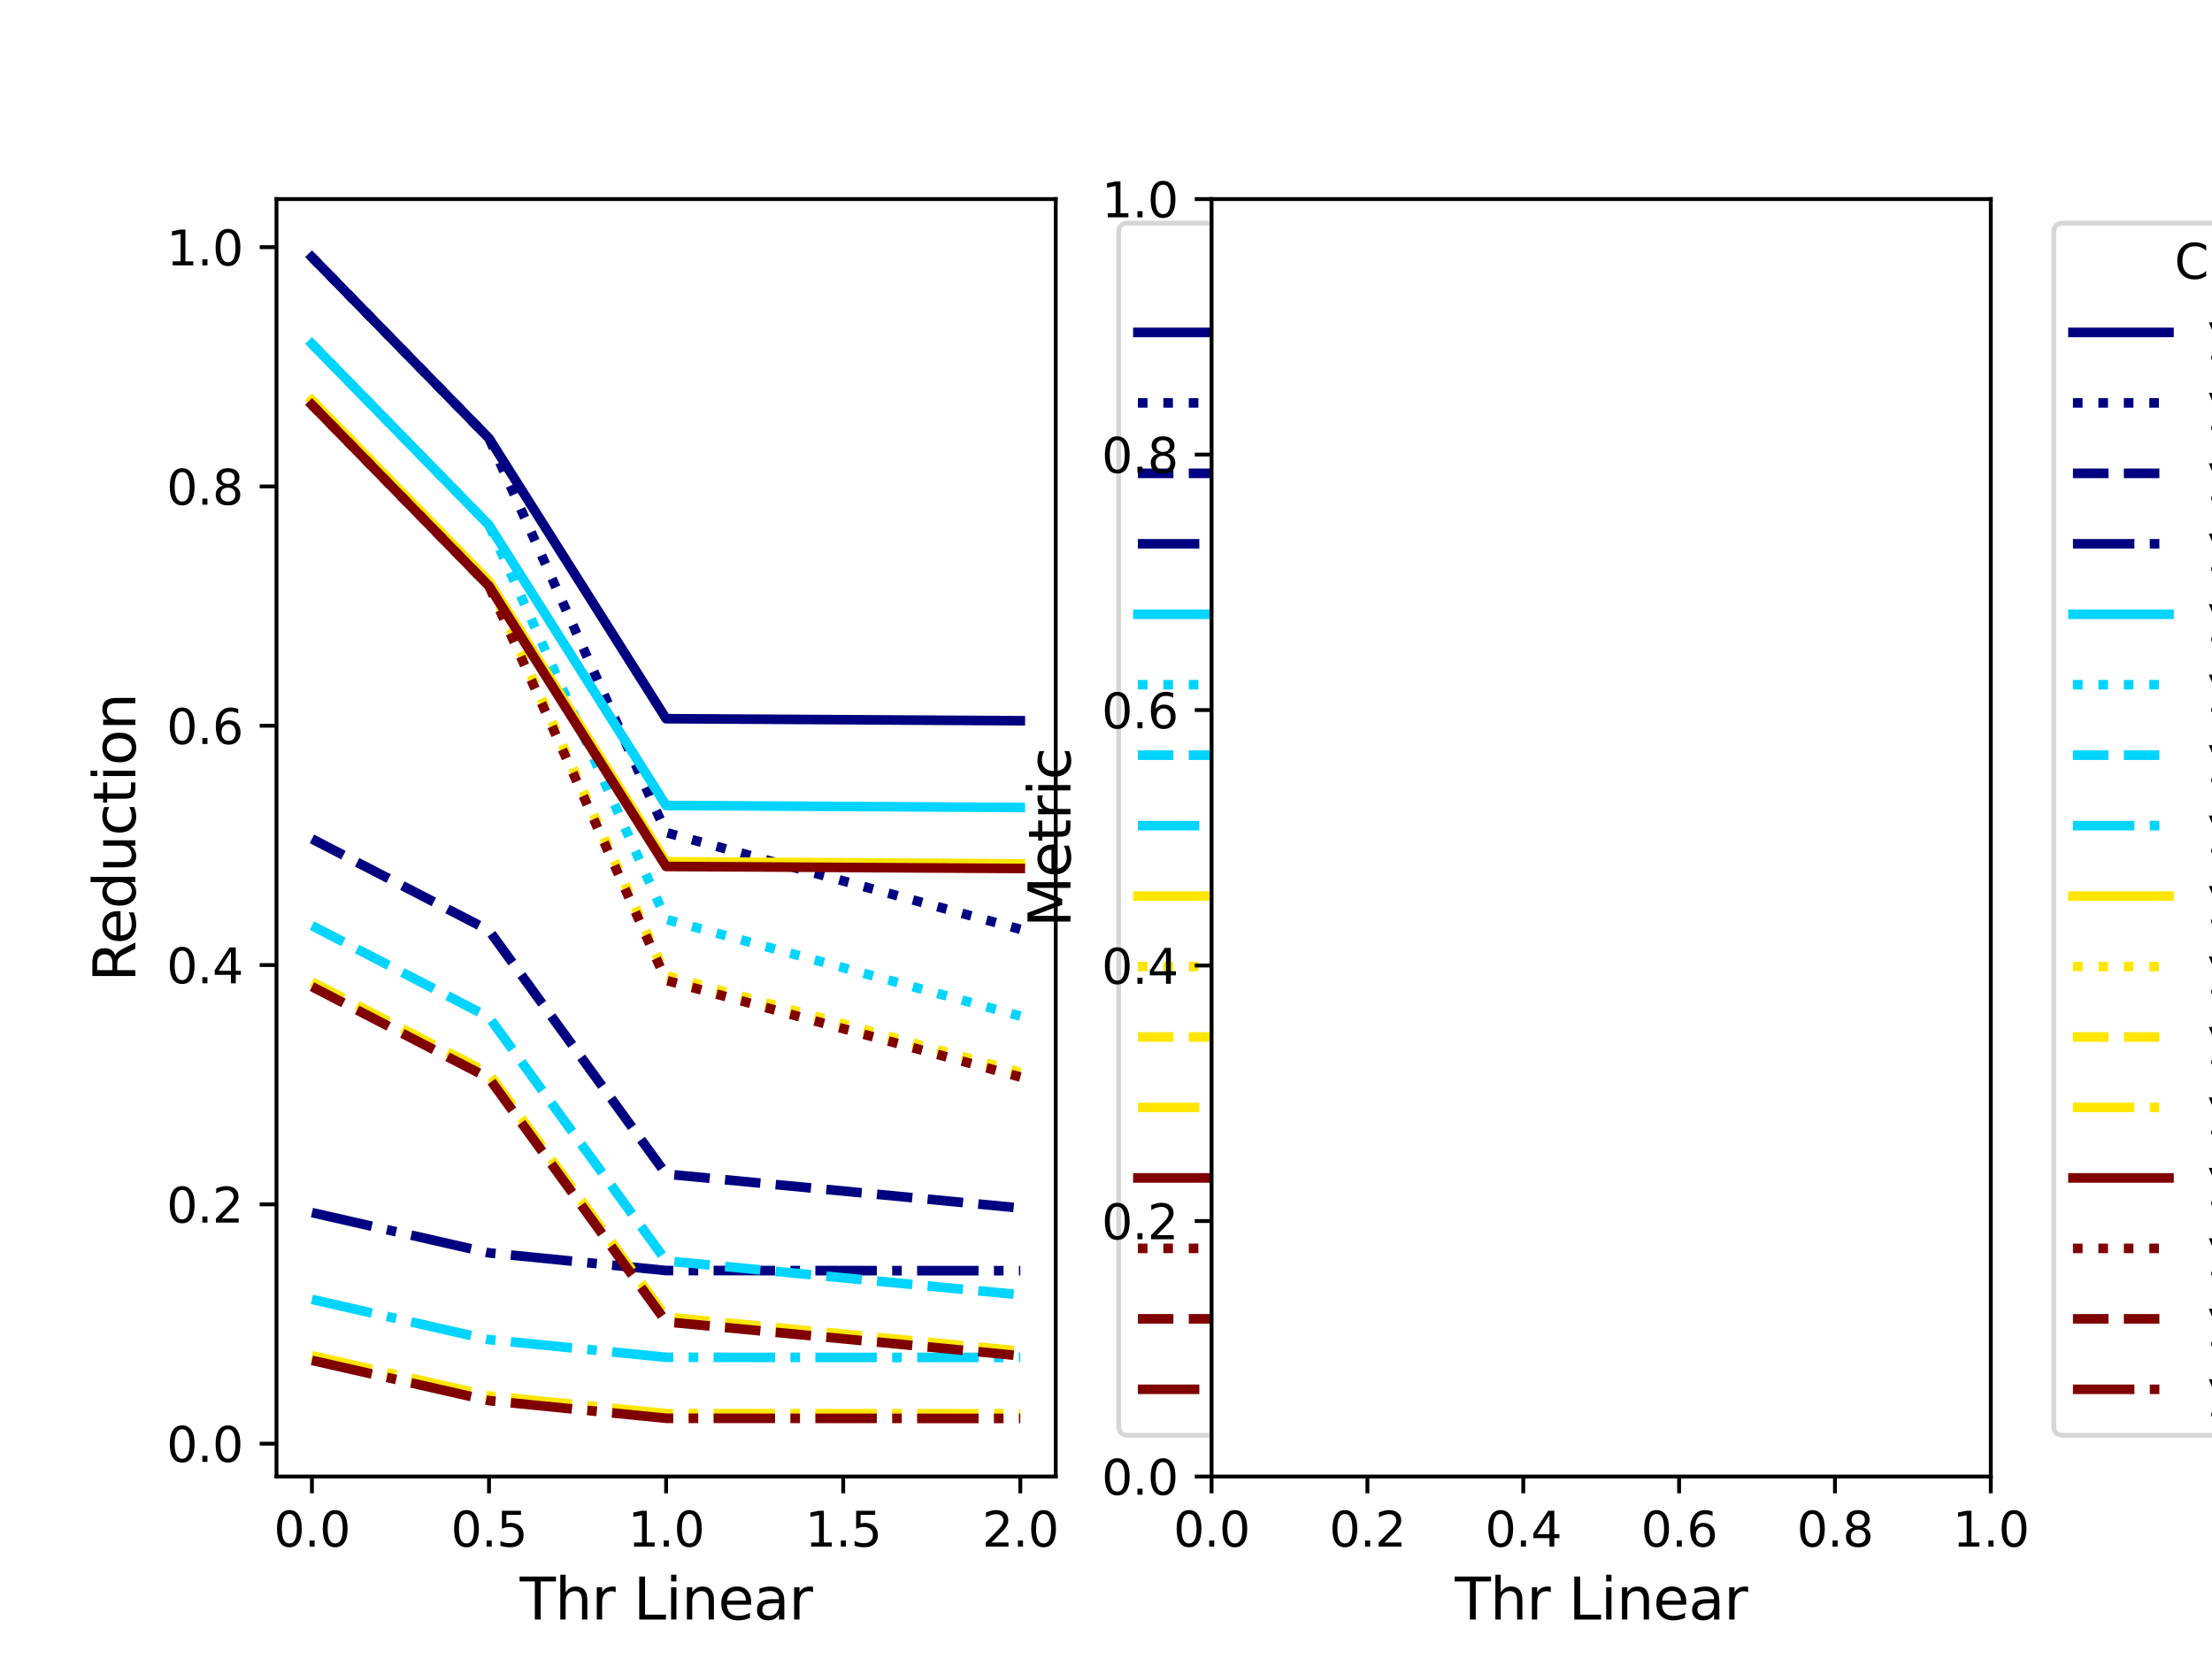 <?xml version="1.0" encoding="utf-8" standalone="no"?>
<!DOCTYPE svg PUBLIC "-//W3C//DTD SVG 1.1//EN"
  "http://www.w3.org/Graphics/SVG/1.1/DTD/svg11.dtd">
<svg xmlns:xlink="http://www.w3.org/1999/xlink" width="460.8pt" height="345.6pt" viewBox="0 0 460.8 345.6" xmlns="http://www.w3.org/2000/svg" version="1.1">
 <defs>
  <style type="text/css">*{stroke-linejoin: round; stroke-linecap: butt}</style>
 </defs>
 <g id="figure_1">
  <g id="patch_1">
   <path d="M 0 345.6 
L 460.8 345.6 
L 460.8 0 
L 0 0 
z
" style="fill: #ffffff"/>
  </g>
  <g id="axes_1">
   <g id="patch_2">
    <path d="M 57.6 307.584 
L 219.927 307.584 
L 219.927 41.472 
L 57.6 41.472 
z
" style="fill: #ffffff"/>
   </g>
   <g id="matplotlib.axis_1">
    <g id="xtick_1">
     <g id="line2d_1">
      <defs>
       <path id="m0cf1577e3f" d="M 0 0 
L 0 3.5 
" style="stroke: #000000; stroke-width: 0.8"/>
      </defs>
      <g>
       <use xlink:href="#m0cf1577e3f" x="64.979" y="307.584" style="stroke: #000000; stroke-width: 0.8"/>
      </g>
     </g>
     <g id="text_1">
      <!-- 0.0 -->
      <g transform="translate(57.027 322.182) scale(0.1 -0.1)">
       <defs>
        <path id="DejaVuSans-30" d="M 2034 4250 
Q 1547 4250 1301 3770 
Q 1056 3291 1056 2328 
Q 1056 1369 1301 889 
Q 1547 409 2034 409 
Q 2525 409 2770 889 
Q 3016 1369 3016 2328 
Q 3016 3291 2770 3770 
Q 2525 4250 2034 4250 
z
M 2034 4750 
Q 2819 4750 3233 4129 
Q 3647 3509 3647 2328 
Q 3647 1150 3233 529 
Q 2819 -91 2034 -91 
Q 1250 -91 836 529 
Q 422 1150 422 2328 
Q 422 3509 836 4129 
Q 1250 4750 2034 4750 
z
" transform="scale(0.016)"/>
        <path id="DejaVuSans-2e" d="M 684 794 
L 1344 794 
L 1344 0 
L 684 0 
L 684 794 
z
" transform="scale(0.016)"/>
       </defs>
       <use xlink:href="#DejaVuSans-30"/>
       <use xlink:href="#DejaVuSans-2e" x="63.623"/>
       <use xlink:href="#DejaVuSans-30" x="95.41"/>
      </g>
     </g>
    </g>
    <g id="xtick_2">
     <g id="line2d_2">
      <g>
       <use xlink:href="#m0cf1577e3f" x="101.871" y="307.584" style="stroke: #000000; stroke-width: 0.8"/>
      </g>
     </g>
     <g id="text_2">
      <!-- 0.5 -->
      <g transform="translate(93.92 322.182) scale(0.1 -0.1)">
       <defs>
        <path id="DejaVuSans-35" d="M 691 4666 
L 3169 4666 
L 3169 4134 
L 1269 4134 
L 1269 2991 
Q 1406 3038 1543 3061 
Q 1681 3084 1819 3084 
Q 2600 3084 3056 2656 
Q 3513 2228 3513 1497 
Q 3513 744 3044 326 
Q 2575 -91 1722 -91 
Q 1428 -91 1123 -41 
Q 819 9 494 109 
L 494 744 
Q 775 591 1075 516 
Q 1375 441 1709 441 
Q 2250 441 2565 725 
Q 2881 1009 2881 1497 
Q 2881 1984 2565 2268 
Q 2250 2553 1709 2553 
Q 1456 2553 1204 2497 
Q 953 2441 691 2322 
L 691 4666 
z
" transform="scale(0.016)"/>
       </defs>
       <use xlink:href="#DejaVuSans-30"/>
       <use xlink:href="#DejaVuSans-2e" x="63.623"/>
       <use xlink:href="#DejaVuSans-35" x="95.41"/>
      </g>
     </g>
    </g>
    <g id="xtick_3">
     <g id="line2d_3">
      <g>
       <use xlink:href="#m0cf1577e3f" x="138.764" y="307.584" style="stroke: #000000; stroke-width: 0.8"/>
      </g>
     </g>
     <g id="text_3">
      <!-- 1.0 -->
      <g transform="translate(130.812 322.182) scale(0.1 -0.1)">
       <defs>
        <path id="DejaVuSans-31" d="M 794 531 
L 1825 531 
L 1825 4091 
L 703 3866 
L 703 4441 
L 1819 4666 
L 2450 4666 
L 2450 531 
L 3481 531 
L 3481 0 
L 794 0 
L 794 531 
z
" transform="scale(0.016)"/>
       </defs>
       <use xlink:href="#DejaVuSans-31"/>
       <use xlink:href="#DejaVuSans-2e" x="63.623"/>
       <use xlink:href="#DejaVuSans-30" x="95.41"/>
      </g>
     </g>
    </g>
    <g id="xtick_4">
     <g id="line2d_4">
      <g>
       <use xlink:href="#m0cf1577e3f" x="175.656" y="307.584" style="stroke: #000000; stroke-width: 0.8"/>
      </g>
     </g>
     <g id="text_4">
      <!-- 1.5 -->
      <g transform="translate(167.705 322.182) scale(0.1 -0.1)">
       <use xlink:href="#DejaVuSans-31"/>
       <use xlink:href="#DejaVuSans-2e" x="63.623"/>
       <use xlink:href="#DejaVuSans-35" x="95.41"/>
      </g>
     </g>
    </g>
    <g id="xtick_5">
     <g id="line2d_5">
      <g>
       <use xlink:href="#m0cf1577e3f" x="212.549" y="307.584" style="stroke: #000000; stroke-width: 0.8"/>
      </g>
     </g>
     <g id="text_5">
      <!-- 2.0 -->
      <g transform="translate(204.597 322.182) scale(0.1 -0.1)">
       <defs>
        <path id="DejaVuSans-32" d="M 1228 531 
L 3431 531 
L 3431 0 
L 469 0 
L 469 531 
Q 828 903 1448 1529 
Q 2069 2156 2228 2338 
Q 2531 2678 2651 2914 
Q 2772 3150 2772 3378 
Q 2772 3750 2511 3984 
Q 2250 4219 1831 4219 
Q 1534 4219 1204 4116 
Q 875 4013 500 3803 
L 500 4441 
Q 881 4594 1212 4672 
Q 1544 4750 1819 4750 
Q 2544 4750 2975 4387 
Q 3406 4025 3406 3419 
Q 3406 3131 3298 2873 
Q 3191 2616 2906 2266 
Q 2828 2175 2409 1742 
Q 1991 1309 1228 531 
z
" transform="scale(0.016)"/>
       </defs>
       <use xlink:href="#DejaVuSans-32"/>
       <use xlink:href="#DejaVuSans-2e" x="63.623"/>
       <use xlink:href="#DejaVuSans-30" x="95.41"/>
      </g>
     </g>
    </g>
    <g id="text_6">
     <!-- Thr Linear -->
     <g transform="translate(108.275 337.38) scale(0.12 -0.12)">
      <defs>
       <path id="DejaVuSans-54" d="M -19 4666 
L 3928 4666 
L 3928 4134 
L 2272 4134 
L 2272 0 
L 1638 0 
L 1638 4134 
L -19 4134 
L -19 4666 
z
" transform="scale(0.016)"/>
       <path id="DejaVuSans-68" d="M 3513 2113 
L 3513 0 
L 2938 0 
L 2938 2094 
Q 2938 2591 2744 2837 
Q 2550 3084 2163 3084 
Q 1697 3084 1428 2787 
Q 1159 2491 1159 1978 
L 1159 0 
L 581 0 
L 581 4863 
L 1159 4863 
L 1159 2956 
Q 1366 3272 1645 3428 
Q 1925 3584 2291 3584 
Q 2894 3584 3203 3211 
Q 3513 2838 3513 2113 
z
" transform="scale(0.016)"/>
       <path id="DejaVuSans-72" d="M 2631 2963 
Q 2534 3019 2420 3045 
Q 2306 3072 2169 3072 
Q 1681 3072 1420 2755 
Q 1159 2438 1159 1844 
L 1159 0 
L 581 0 
L 581 3500 
L 1159 3500 
L 1159 2956 
Q 1341 3275 1631 3429 
Q 1922 3584 2338 3584 
Q 2397 3584 2469 3576 
Q 2541 3569 2628 3553 
L 2631 2963 
z
" transform="scale(0.016)"/>
       <path id="DejaVuSans-20" transform="scale(0.016)"/>
       <path id="DejaVuSans-4c" d="M 628 4666 
L 1259 4666 
L 1259 531 
L 3531 531 
L 3531 0 
L 628 0 
L 628 4666 
z
" transform="scale(0.016)"/>
       <path id="DejaVuSans-69" d="M 603 3500 
L 1178 3500 
L 1178 0 
L 603 0 
L 603 3500 
z
M 603 4863 
L 1178 4863 
L 1178 4134 
L 603 4134 
L 603 4863 
z
" transform="scale(0.016)"/>
       <path id="DejaVuSans-6e" d="M 3513 2113 
L 3513 0 
L 2938 0 
L 2938 2094 
Q 2938 2591 2744 2837 
Q 2550 3084 2163 3084 
Q 1697 3084 1428 2787 
Q 1159 2491 1159 1978 
L 1159 0 
L 581 0 
L 581 3500 
L 1159 3500 
L 1159 2956 
Q 1366 3272 1645 3428 
Q 1925 3584 2291 3584 
Q 2894 3584 3203 3211 
Q 3513 2838 3513 2113 
z
" transform="scale(0.016)"/>
       <path id="DejaVuSans-65" d="M 3597 1894 
L 3597 1613 
L 953 1613 
Q 991 1019 1311 708 
Q 1631 397 2203 397 
Q 2534 397 2845 478 
Q 3156 559 3463 722 
L 3463 178 
Q 3153 47 2828 -22 
Q 2503 -91 2169 -91 
Q 1331 -91 842 396 
Q 353 884 353 1716 
Q 353 2575 817 3079 
Q 1281 3584 2069 3584 
Q 2775 3584 3186 3129 
Q 3597 2675 3597 1894 
z
M 3022 2063 
Q 3016 2534 2758 2815 
Q 2500 3097 2075 3097 
Q 1594 3097 1305 2825 
Q 1016 2553 972 2059 
L 3022 2063 
z
" transform="scale(0.016)"/>
       <path id="DejaVuSans-61" d="M 2194 1759 
Q 1497 1759 1228 1600 
Q 959 1441 959 1056 
Q 959 750 1161 570 
Q 1363 391 1709 391 
Q 2188 391 2477 730 
Q 2766 1069 2766 1631 
L 2766 1759 
L 2194 1759 
z
M 3341 1997 
L 3341 0 
L 2766 0 
L 2766 531 
Q 2569 213 2275 61 
Q 1981 -91 1556 -91 
Q 1019 -91 701 211 
Q 384 513 384 1019 
Q 384 1609 779 1909 
Q 1175 2209 1959 2209 
L 2766 2209 
L 2766 2266 
Q 2766 2663 2505 2880 
Q 2244 3097 1772 3097 
Q 1472 3097 1187 3025 
Q 903 2953 641 2809 
L 641 3341 
Q 956 3463 1253 3523 
Q 1550 3584 1831 3584 
Q 2591 3584 2966 3190 
Q 3341 2797 3341 1997 
z
" transform="scale(0.016)"/>
      </defs>
      <use xlink:href="#DejaVuSans-54"/>
      <use xlink:href="#DejaVuSans-68" x="61.084"/>
      <use xlink:href="#DejaVuSans-72" x="124.463"/>
      <use xlink:href="#DejaVuSans-20" x="165.576"/>
      <use xlink:href="#DejaVuSans-4c" x="197.363"/>
      <use xlink:href="#DejaVuSans-69" x="253.076"/>
      <use xlink:href="#DejaVuSans-6e" x="280.859"/>
      <use xlink:href="#DejaVuSans-65" x="344.238"/>
      <use xlink:href="#DejaVuSans-61" x="405.762"/>
      <use xlink:href="#DejaVuSans-72" x="467.041"/>
     </g>
    </g>
   </g>
   <g id="matplotlib.axis_2">
    <g id="ytick_1">
     <g id="line2d_6">
      <defs>
       <path id="mfaea0b53df" d="M 0 0 
L -3.5 0 
" style="stroke: #000000; stroke-width: 0.8"/>
      </defs>
      <g>
       <use xlink:href="#mfaea0b53df" x="57.6" y="300.738" style="stroke: #000000; stroke-width: 0.8"/>
      </g>
     </g>
     <g id="text_7">
      <!-- 0.0 -->
      <g transform="translate(34.697 304.537) scale(0.1 -0.1)">
       <use xlink:href="#DejaVuSans-30"/>
       <use xlink:href="#DejaVuSans-2e" x="63.623"/>
       <use xlink:href="#DejaVuSans-30" x="95.41"/>
      </g>
     </g>
    </g>
    <g id="ytick_2">
     <g id="line2d_7">
      <g>
       <use xlink:href="#mfaea0b53df" x="57.6" y="250.888" style="stroke: #000000; stroke-width: 0.8"/>
      </g>
     </g>
     <g id="text_8">
      <!-- 0.2 -->
      <g transform="translate(34.697 254.687) scale(0.1 -0.1)">
       <use xlink:href="#DejaVuSans-30"/>
       <use xlink:href="#DejaVuSans-2e" x="63.623"/>
       <use xlink:href="#DejaVuSans-32" x="95.41"/>
      </g>
     </g>
    </g>
    <g id="ytick_3">
     <g id="line2d_8">
      <g>
       <use xlink:href="#mfaea0b53df" x="57.6" y="201.038" style="stroke: #000000; stroke-width: 0.8"/>
      </g>
     </g>
     <g id="text_9">
      <!-- 0.4 -->
      <g transform="translate(34.697 204.837) scale(0.1 -0.1)">
       <defs>
        <path id="DejaVuSans-34" d="M 2419 4116 
L 825 1625 
L 2419 1625 
L 2419 4116 
z
M 2253 4666 
L 3047 4666 
L 3047 1625 
L 3713 1625 
L 3713 1100 
L 3047 1100 
L 3047 0 
L 2419 0 
L 2419 1100 
L 313 1100 
L 313 1709 
L 2253 4666 
z
" transform="scale(0.016)"/>
       </defs>
       <use xlink:href="#DejaVuSans-30"/>
       <use xlink:href="#DejaVuSans-2e" x="63.623"/>
       <use xlink:href="#DejaVuSans-34" x="95.41"/>
      </g>
     </g>
    </g>
    <g id="ytick_4">
     <g id="line2d_9">
      <g>
       <use xlink:href="#mfaea0b53df" x="57.6" y="151.188" style="stroke: #000000; stroke-width: 0.8"/>
      </g>
     </g>
     <g id="text_10">
      <!-- 0.6 -->
      <g transform="translate(34.697 154.987) scale(0.1 -0.1)">
       <defs>
        <path id="DejaVuSans-36" d="M 2113 2584 
Q 1688 2584 1439 2293 
Q 1191 2003 1191 1497 
Q 1191 994 1439 701 
Q 1688 409 2113 409 
Q 2538 409 2786 701 
Q 3034 994 3034 1497 
Q 3034 2003 2786 2293 
Q 2538 2584 2113 2584 
z
M 3366 4563 
L 3366 3988 
Q 3128 4100 2886 4159 
Q 2644 4219 2406 4219 
Q 1781 4219 1451 3797 
Q 1122 3375 1075 2522 
Q 1259 2794 1537 2939 
Q 1816 3084 2150 3084 
Q 2853 3084 3261 2657 
Q 3669 2231 3669 1497 
Q 3669 778 3244 343 
Q 2819 -91 2113 -91 
Q 1303 -91 875 529 
Q 447 1150 447 2328 
Q 447 3434 972 4092 
Q 1497 4750 2381 4750 
Q 2619 4750 2861 4703 
Q 3103 4656 3366 4563 
z
" transform="scale(0.016)"/>
       </defs>
       <use xlink:href="#DejaVuSans-30"/>
       <use xlink:href="#DejaVuSans-2e" x="63.623"/>
       <use xlink:href="#DejaVuSans-36" x="95.41"/>
      </g>
     </g>
    </g>
    <g id="ytick_5">
     <g id="line2d_10">
      <g>
       <use xlink:href="#mfaea0b53df" x="57.6" y="101.337" style="stroke: #000000; stroke-width: 0.8"/>
      </g>
     </g>
     <g id="text_11">
      <!-- 0.8 -->
      <g transform="translate(34.697 105.137) scale(0.1 -0.1)">
       <defs>
        <path id="DejaVuSans-38" d="M 2034 2216 
Q 1584 2216 1326 1975 
Q 1069 1734 1069 1313 
Q 1069 891 1326 650 
Q 1584 409 2034 409 
Q 2484 409 2743 651 
Q 3003 894 3003 1313 
Q 3003 1734 2745 1975 
Q 2488 2216 2034 2216 
z
M 1403 2484 
Q 997 2584 770 2862 
Q 544 3141 544 3541 
Q 544 4100 942 4425 
Q 1341 4750 2034 4750 
Q 2731 4750 3128 4425 
Q 3525 4100 3525 3541 
Q 3525 3141 3298 2862 
Q 3072 2584 2669 2484 
Q 3125 2378 3379 2068 
Q 3634 1759 3634 1313 
Q 3634 634 3220 271 
Q 2806 -91 2034 -91 
Q 1263 -91 848 271 
Q 434 634 434 1313 
Q 434 1759 690 2068 
Q 947 2378 1403 2484 
z
M 1172 3481 
Q 1172 3119 1398 2916 
Q 1625 2713 2034 2713 
Q 2441 2713 2670 2916 
Q 2900 3119 2900 3481 
Q 2900 3844 2670 4047 
Q 2441 4250 2034 4250 
Q 1625 4250 1398 4047 
Q 1172 3844 1172 3481 
z
" transform="scale(0.016)"/>
       </defs>
       <use xlink:href="#DejaVuSans-30"/>
       <use xlink:href="#DejaVuSans-2e" x="63.623"/>
       <use xlink:href="#DejaVuSans-38" x="95.41"/>
      </g>
     </g>
    </g>
    <g id="ytick_6">
     <g id="line2d_11">
      <g>
       <use xlink:href="#mfaea0b53df" x="57.6" y="51.487" style="stroke: #000000; stroke-width: 0.8"/>
      </g>
     </g>
     <g id="text_12">
      <!-- 1.0 -->
      <g transform="translate(34.697 55.286) scale(0.1 -0.1)">
       <use xlink:href="#DejaVuSans-31"/>
       <use xlink:href="#DejaVuSans-2e" x="63.623"/>
       <use xlink:href="#DejaVuSans-30" x="95.41"/>
      </g>
     </g>
    </g>
    <g id="text_13">
     <!-- Reduction -->
     <g transform="translate(28.201 204.522) rotate(-90) scale(0.12 -0.12)">
      <defs>
       <path id="DejaVuSans-52" d="M 2841 2188 
Q 3044 2119 3236 1894 
Q 3428 1669 3622 1275 
L 4263 0 
L 3584 0 
L 2988 1197 
Q 2756 1666 2539 1819 
Q 2322 1972 1947 1972 
L 1259 1972 
L 1259 0 
L 628 0 
L 628 4666 
L 2053 4666 
Q 2853 4666 3247 4331 
Q 3641 3997 3641 3322 
Q 3641 2881 3436 2590 
Q 3231 2300 2841 2188 
z
M 1259 4147 
L 1259 2491 
L 2053 2491 
Q 2509 2491 2742 2702 
Q 2975 2913 2975 3322 
Q 2975 3731 2742 3939 
Q 2509 4147 2053 4147 
L 1259 4147 
z
" transform="scale(0.016)"/>
       <path id="DejaVuSans-64" d="M 2906 2969 
L 2906 4863 
L 3481 4863 
L 3481 0 
L 2906 0 
L 2906 525 
Q 2725 213 2448 61 
Q 2172 -91 1784 -91 
Q 1150 -91 751 415 
Q 353 922 353 1747 
Q 353 2572 751 3078 
Q 1150 3584 1784 3584 
Q 2172 3584 2448 3432 
Q 2725 3281 2906 2969 
z
M 947 1747 
Q 947 1113 1208 752 
Q 1469 391 1925 391 
Q 2381 391 2643 752 
Q 2906 1113 2906 1747 
Q 2906 2381 2643 2742 
Q 2381 3103 1925 3103 
Q 1469 3103 1208 2742 
Q 947 2381 947 1747 
z
" transform="scale(0.016)"/>
       <path id="DejaVuSans-75" d="M 544 1381 
L 544 3500 
L 1119 3500 
L 1119 1403 
Q 1119 906 1312 657 
Q 1506 409 1894 409 
Q 2359 409 2629 706 
Q 2900 1003 2900 1516 
L 2900 3500 
L 3475 3500 
L 3475 0 
L 2900 0 
L 2900 538 
Q 2691 219 2414 64 
Q 2138 -91 1772 -91 
Q 1169 -91 856 284 
Q 544 659 544 1381 
z
M 1991 3584 
L 1991 3584 
z
" transform="scale(0.016)"/>
       <path id="DejaVuSans-63" d="M 3122 3366 
L 3122 2828 
Q 2878 2963 2633 3030 
Q 2388 3097 2138 3097 
Q 1578 3097 1268 2742 
Q 959 2388 959 1747 
Q 959 1106 1268 751 
Q 1578 397 2138 397 
Q 2388 397 2633 464 
Q 2878 531 3122 666 
L 3122 134 
Q 2881 22 2623 -34 
Q 2366 -91 2075 -91 
Q 1284 -91 818 406 
Q 353 903 353 1747 
Q 353 2603 823 3093 
Q 1294 3584 2113 3584 
Q 2378 3584 2631 3529 
Q 2884 3475 3122 3366 
z
" transform="scale(0.016)"/>
       <path id="DejaVuSans-74" d="M 1172 4494 
L 1172 3500 
L 2356 3500 
L 2356 3053 
L 1172 3053 
L 1172 1153 
Q 1172 725 1289 603 
Q 1406 481 1766 481 
L 2356 481 
L 2356 0 
L 1766 0 
Q 1100 0 847 248 
Q 594 497 594 1153 
L 594 3053 
L 172 3053 
L 172 3500 
L 594 3500 
L 594 4494 
L 1172 4494 
z
" transform="scale(0.016)"/>
       <path id="DejaVuSans-6f" d="M 1959 3097 
Q 1497 3097 1228 2736 
Q 959 2375 959 1747 
Q 959 1119 1226 758 
Q 1494 397 1959 397 
Q 2419 397 2687 759 
Q 2956 1122 2956 1747 
Q 2956 2369 2687 2733 
Q 2419 3097 1959 3097 
z
M 1959 3584 
Q 2709 3584 3137 3096 
Q 3566 2609 3566 1747 
Q 3566 888 3137 398 
Q 2709 -91 1959 -91 
Q 1206 -91 779 398 
Q 353 888 353 1747 
Q 353 2609 779 3096 
Q 1206 3584 1959 3584 
z
" transform="scale(0.016)"/>
      </defs>
      <use xlink:href="#DejaVuSans-52"/>
      <use xlink:href="#DejaVuSans-65" x="64.982"/>
      <use xlink:href="#DejaVuSans-64" x="126.506"/>
      <use xlink:href="#DejaVuSans-75" x="189.982"/>
      <use xlink:href="#DejaVuSans-63" x="253.361"/>
      <use xlink:href="#DejaVuSans-74" x="308.342"/>
      <use xlink:href="#DejaVuSans-69" x="347.551"/>
      <use xlink:href="#DejaVuSans-6f" x="375.334"/>
      <use xlink:href="#DejaVuSans-6e" x="436.516"/>
     </g>
    </g>
   </g>
   <g id="line2d_12">
    <path d="M 64.979 53.568 
L 101.871 91.322 
L 138.764 149.721 
L 212.549 150.142 
" clip-path="url(#p200ae8665f)" style="fill: none; stroke: #000080; stroke-width: 2; stroke-linecap: square"/>
   </g>
   <g id="line2d_13">
    <path d="M 64.979 53.568 
L 101.871 91.322 
L 138.764 173.442 
L 212.549 193.588 
" clip-path="url(#p200ae8665f)" style="fill: none; stroke-dasharray: 2,3.3; stroke-dashoffset: 0; stroke: #000080; stroke-width: 2"/>
   </g>
   <g id="line2d_14">
    <path d="M 64.979 174.753 
L 101.871 193.836 
L 138.764 244.582 
L 212.549 251.656 
" clip-path="url(#p200ae8665f)" style="fill: none; stroke-dasharray: 7.4,3.2; stroke-dashoffset: 0; stroke: #000080; stroke-width: 2"/>
   </g>
   <g id="line2d_15">
    <path d="M 64.979 252.608 
L 101.871 260.996 
L 138.764 264.676 
L 212.549 264.709 
" clip-path="url(#p200ae8665f)" style="fill: none; stroke-dasharray: 12.8,3.2,2,3.2; stroke-dashoffset: 0; stroke: #000080; stroke-width: 2"/>
   </g>
   <g id="line2d_16">
    <path d="M 64.979 71.644 
L 101.871 109.398 
L 138.764 167.797 
L 212.549 168.218 
" clip-path="url(#p200ae8665f)" style="fill: none; stroke: #00d4ff; stroke-width: 2; stroke-linecap: square"/>
   </g>
   <g id="line2d_17">
    <path d="M 64.979 71.644 
L 101.871 109.398 
L 138.764 191.518 
L 212.549 211.665 
" clip-path="url(#p200ae8665f)" style="fill: none; stroke-dasharray: 2,3.3; stroke-dashoffset: 0; stroke: #00d4ff; stroke-width: 2"/>
   </g>
   <g id="line2d_18">
    <path d="M 64.979 192.829 
L 101.871 211.913 
L 138.764 262.658 
L 212.549 269.732 
" clip-path="url(#p200ae8665f)" style="fill: none; stroke-dasharray: 7.4,3.2; stroke-dashoffset: 0; stroke: #00d4ff; stroke-width: 2"/>
   </g>
   <g id="line2d_19">
    <path d="M 64.979 270.684 
L 101.871 279.072 
L 138.764 282.753 
L 212.549 282.786 
" clip-path="url(#p200ae8665f)" style="fill: none; stroke-dasharray: 12.8,3.2,2,3.2; stroke-dashoffset: 0; stroke: #00d4ff; stroke-width: 2"/>
   </g>
   <g id="line2d_20">
    <path d="M 64.979 83.37 
L 101.871 121.123 
L 138.764 179.523 
L 212.549 179.943 
" clip-path="url(#p200ae8665f)" style="fill: none; stroke: #ffe600; stroke-width: 2; stroke-linecap: square"/>
   </g>
   <g id="line2d_21">
    <path d="M 64.979 83.37 
L 101.871 121.123 
L 138.764 203.243 
L 212.549 223.39 
" clip-path="url(#p200ae8665f)" style="fill: none; stroke-dasharray: 2,3.3; stroke-dashoffset: 0; stroke: #ffe600; stroke-width: 2"/>
   </g>
   <g id="line2d_22">
    <path d="M 64.979 204.554 
L 101.871 223.638 
L 138.764 274.384 
L 212.549 281.457 
" clip-path="url(#p200ae8665f)" style="fill: none; stroke-dasharray: 7.4,3.2; stroke-dashoffset: 0; stroke: #ffe600; stroke-width: 2"/>
   </g>
   <g id="line2d_23">
    <path d="M 64.979 282.409 
L 101.871 290.797 
L 138.764 294.478 
L 212.549 294.511 
" clip-path="url(#p200ae8665f)" style="fill: none; stroke-dasharray: 12.8,3.2,2,3.2; stroke-dashoffset: 0; stroke: #ffe600; stroke-width: 2"/>
   </g>
   <g id="line2d_24">
    <path d="M 64.979 84.347 
L 101.871 122.1 
L 138.764 180.5 
L 212.549 180.921 
" clip-path="url(#p200ae8665f)" style="fill: none; stroke: #800000; stroke-width: 2; stroke-linecap: square"/>
   </g>
   <g id="line2d_25">
    <path d="M 64.979 84.347 
L 101.871 122.1 
L 138.764 204.221 
L 212.549 224.367 
" clip-path="url(#p200ae8665f)" style="fill: none; stroke-dasharray: 2,3.3; stroke-dashoffset: 0; stroke: #800000; stroke-width: 2"/>
   </g>
   <g id="line2d_26">
    <path d="M 64.979 205.531 
L 101.871 224.615 
L 138.764 275.361 
L 212.549 282.435 
" clip-path="url(#p200ae8665f)" style="fill: none; stroke-dasharray: 7.4,3.2; stroke-dashoffset: 0; stroke: #800000; stroke-width: 2"/>
   </g>
   <g id="line2d_27">
    <path d="M 64.979 283.387 
L 101.871 291.774 
L 138.764 295.455 
L 212.549 295.488 
" clip-path="url(#p200ae8665f)" style="fill: none; stroke-dasharray: 12.8,3.2,2,3.2; stroke-dashoffset: 0; stroke: #800000; stroke-width: 2"/>
   </g>
   <g id="patch_3">
    <path d="M 57.6 307.584 
L 57.6 41.472 
" style="fill: none; stroke: #000000; stroke-width: 0.8; stroke-linejoin: miter; stroke-linecap: square"/>
   </g>
   <g id="patch_4">
    <path d="M 219.927 307.584 
L 219.927 41.472 
" style="fill: none; stroke: #000000; stroke-width: 0.8; stroke-linejoin: miter; stroke-linecap: square"/>
   </g>
   <g id="patch_5">
    <path d="M 57.6 307.584 
L 219.927 307.584 
" style="fill: none; stroke: #000000; stroke-width: 0.8; stroke-linejoin: miter; stroke-linecap: square"/>
   </g>
   <g id="patch_6">
    <path d="M 57.6 41.472 
L 219.927 41.472 
" style="fill: none; stroke: #000000; stroke-width: 0.8; stroke-linejoin: miter; stroke-linecap: square"/>
   </g>
   <g id="legend_1">
    <g id="patch_7">
     <path d="M 235.044 299 
L 333.133 299 
Q 335.133 299 335.133 297 
L 335.133 48.472 
Q 335.133 46.472 333.133 46.472 
L 235.044 46.472 
Q 233.044 46.472 233.044 48.472 
L 233.044 297 
Q 233.044 299 235.044 299 
z
" style="fill: #ffffff; opacity: 0.8; stroke: #cccccc; stroke-linejoin: miter"/>
    </g>
    <g id="text_14">
     <!-- CNN,LSTM -->
     <g transform="translate(258.198 58.07) scale(0.1 -0.1)">
      <defs>
       <path id="DejaVuSans-43" d="M 4122 4306 
L 4122 3641 
Q 3803 3938 3442 4084 
Q 3081 4231 2675 4231 
Q 1875 4231 1450 3742 
Q 1025 3253 1025 2328 
Q 1025 1406 1450 917 
Q 1875 428 2675 428 
Q 3081 428 3442 575 
Q 3803 722 4122 1019 
L 4122 359 
Q 3791 134 3420 21 
Q 3050 -91 2638 -91 
Q 1578 -91 968 557 
Q 359 1206 359 2328 
Q 359 3453 968 4101 
Q 1578 4750 2638 4750 
Q 3056 4750 3426 4639 
Q 3797 4528 4122 4306 
z
" transform="scale(0.016)"/>
       <path id="DejaVuSans-4e" d="M 628 4666 
L 1478 4666 
L 3547 763 
L 3547 4666 
L 4159 4666 
L 4159 0 
L 3309 0 
L 1241 3903 
L 1241 0 
L 628 0 
L 628 4666 
z
" transform="scale(0.016)"/>
       <path id="DejaVuSans-2c" d="M 750 794 
L 1409 794 
L 1409 256 
L 897 -744 
L 494 -744 
L 750 256 
L 750 794 
z
" transform="scale(0.016)"/>
       <path id="DejaVuSans-53" d="M 3425 4513 
L 3425 3897 
Q 3066 4069 2747 4153 
Q 2428 4238 2131 4238 
Q 1616 4238 1336 4038 
Q 1056 3838 1056 3469 
Q 1056 3159 1242 3001 
Q 1428 2844 1947 2747 
L 2328 2669 
Q 3034 2534 3370 2195 
Q 3706 1856 3706 1288 
Q 3706 609 3251 259 
Q 2797 -91 1919 -91 
Q 1588 -91 1214 -16 
Q 841 59 441 206 
L 441 856 
Q 825 641 1194 531 
Q 1563 422 1919 422 
Q 2459 422 2753 634 
Q 3047 847 3047 1241 
Q 3047 1584 2836 1778 
Q 2625 1972 2144 2069 
L 1759 2144 
Q 1053 2284 737 2584 
Q 422 2884 422 3419 
Q 422 4038 858 4394 
Q 1294 4750 2059 4750 
Q 2388 4750 2728 4690 
Q 3069 4631 3425 4513 
z
" transform="scale(0.016)"/>
       <path id="DejaVuSans-4d" d="M 628 4666 
L 1569 4666 
L 2759 1491 
L 3956 4666 
L 4897 4666 
L 4897 0 
L 4281 0 
L 4281 4097 
L 3078 897 
L 2444 897 
L 1241 4097 
L 1241 0 
L 628 0 
L 628 4666 
z
" transform="scale(0.016)"/>
      </defs>
      <use xlink:href="#DejaVuSans-43"/>
      <use xlink:href="#DejaVuSans-4e" x="69.824"/>
      <use xlink:href="#DejaVuSans-4e" x="144.629"/>
      <use xlink:href="#DejaVuSans-2c" x="219.434"/>
      <use xlink:href="#DejaVuSans-4c" x="251.221"/>
      <use xlink:href="#DejaVuSans-53" x="306.934"/>
      <use xlink:href="#DejaVuSans-54" x="370.41"/>
      <use xlink:href="#DejaVuSans-4d" x="431.494"/>
     </g>
    </g>
    <g id="line2d_28">
     <path d="M 237.044 69.249 
L 247.044 69.249 
L 257.044 69.249 
" style="fill: none; stroke: #000080; stroke-width: 2; stroke-linecap: square"/>
    </g>
    <g id="text_15">
     <!-- y=0.0, z=0.0 -->
     <g transform="translate(265.044 72.749) scale(0.1 -0.1)">
      <defs>
       <path id="DejaVuSans-79" d="M 2059 -325 
Q 1816 -950 1584 -1140 
Q 1353 -1331 966 -1331 
L 506 -1331 
L 506 -850 
L 844 -850 
Q 1081 -850 1212 -737 
Q 1344 -625 1503 -206 
L 1606 56 
L 191 3500 
L 800 3500 
L 1894 763 
L 2988 3500 
L 3597 3500 
L 2059 -325 
z
" transform="scale(0.016)"/>
       <path id="DejaVuSans-3d" d="M 678 2906 
L 4684 2906 
L 4684 2381 
L 678 2381 
L 678 2906 
z
M 678 1631 
L 4684 1631 
L 4684 1100 
L 678 1100 
L 678 1631 
z
" transform="scale(0.016)"/>
       <path id="DejaVuSans-7a" d="M 353 3500 
L 3084 3500 
L 3084 2975 
L 922 459 
L 3084 459 
L 3084 0 
L 275 0 
L 275 525 
L 2438 3041 
L 353 3041 
L 353 3500 
z
" transform="scale(0.016)"/>
      </defs>
      <use xlink:href="#DejaVuSans-79"/>
      <use xlink:href="#DejaVuSans-3d" x="59.18"/>
      <use xlink:href="#DejaVuSans-30" x="142.969"/>
      <use xlink:href="#DejaVuSans-2e" x="206.592"/>
      <use xlink:href="#DejaVuSans-30" x="238.379"/>
      <use xlink:href="#DejaVuSans-2c" x="302.002"/>
      <use xlink:href="#DejaVuSans-20" x="333.789"/>
      <use xlink:href="#DejaVuSans-7a" x="365.576"/>
      <use xlink:href="#DejaVuSans-3d" x="418.066"/>
      <use xlink:href="#DejaVuSans-30" x="501.855"/>
      <use xlink:href="#DejaVuSans-2e" x="565.479"/>
      <use xlink:href="#DejaVuSans-30" x="597.266"/>
     </g>
    </g>
    <g id="line2d_29">
     <path d="M 237.044 83.927 
L 247.044 83.927 
L 257.044 83.927 
" style="fill: none; stroke-dasharray: 2,3.3; stroke-dashoffset: 0; stroke: #000080; stroke-width: 2"/>
    </g>
    <g id="text_16">
     <!-- y=0.0, z=0.5 -->
     <g transform="translate(265.044 87.427) scale(0.1 -0.1)">
      <use xlink:href="#DejaVuSans-79"/>
      <use xlink:href="#DejaVuSans-3d" x="59.18"/>
      <use xlink:href="#DejaVuSans-30" x="142.969"/>
      <use xlink:href="#DejaVuSans-2e" x="206.592"/>
      <use xlink:href="#DejaVuSans-30" x="238.379"/>
      <use xlink:href="#DejaVuSans-2c" x="302.002"/>
      <use xlink:href="#DejaVuSans-20" x="333.789"/>
      <use xlink:href="#DejaVuSans-7a" x="365.576"/>
      <use xlink:href="#DejaVuSans-3d" x="418.066"/>
      <use xlink:href="#DejaVuSans-30" x="501.855"/>
      <use xlink:href="#DejaVuSans-2e" x="565.479"/>
      <use xlink:href="#DejaVuSans-35" x="597.266"/>
     </g>
    </g>
    <g id="line2d_30">
     <path d="M 237.044 98.605 
L 247.044 98.605 
L 257.044 98.605 
" style="fill: none; stroke-dasharray: 7.4,3.2; stroke-dashoffset: 0; stroke: #000080; stroke-width: 2"/>
    </g>
    <g id="text_17">
     <!-- y=0.0, z=1.0 -->
     <g transform="translate(265.044 102.105) scale(0.1 -0.1)">
      <use xlink:href="#DejaVuSans-79"/>
      <use xlink:href="#DejaVuSans-3d" x="59.18"/>
      <use xlink:href="#DejaVuSans-30" x="142.969"/>
      <use xlink:href="#DejaVuSans-2e" x="206.592"/>
      <use xlink:href="#DejaVuSans-30" x="238.379"/>
      <use xlink:href="#DejaVuSans-2c" x="302.002"/>
      <use xlink:href="#DejaVuSans-20" x="333.789"/>
      <use xlink:href="#DejaVuSans-7a" x="365.576"/>
      <use xlink:href="#DejaVuSans-3d" x="418.066"/>
      <use xlink:href="#DejaVuSans-31" x="501.855"/>
      <use xlink:href="#DejaVuSans-2e" x="565.479"/>
      <use xlink:href="#DejaVuSans-30" x="597.266"/>
     </g>
    </g>
    <g id="line2d_31">
     <path d="M 237.044 113.283 
L 247.044 113.283 
L 257.044 113.283 
" style="fill: none; stroke-dasharray: 12.8,3.2,2,3.2; stroke-dashoffset: 0; stroke: #000080; stroke-width: 2"/>
    </g>
    <g id="text_18">
     <!-- y=0.0, z=2.0 -->
     <g transform="translate(265.044 116.783) scale(0.1 -0.1)">
      <use xlink:href="#DejaVuSans-79"/>
      <use xlink:href="#DejaVuSans-3d" x="59.18"/>
      <use xlink:href="#DejaVuSans-30" x="142.969"/>
      <use xlink:href="#DejaVuSans-2e" x="206.592"/>
      <use xlink:href="#DejaVuSans-30" x="238.379"/>
      <use xlink:href="#DejaVuSans-2c" x="302.002"/>
      <use xlink:href="#DejaVuSans-20" x="333.789"/>
      <use xlink:href="#DejaVuSans-7a" x="365.576"/>
      <use xlink:href="#DejaVuSans-3d" x="418.066"/>
      <use xlink:href="#DejaVuSans-32" x="501.855"/>
      <use xlink:href="#DejaVuSans-2e" x="565.479"/>
      <use xlink:href="#DejaVuSans-30" x="597.266"/>
     </g>
    </g>
    <g id="line2d_32">
     <path d="M 237.044 127.961 
L 247.044 127.961 
L 257.044 127.961 
" style="fill: none; stroke: #00d4ff; stroke-width: 2; stroke-linecap: square"/>
    </g>
    <g id="text_19">
     <!-- y=0.5, z=0.0 -->
     <g transform="translate(265.044 131.461) scale(0.1 -0.1)">
      <use xlink:href="#DejaVuSans-79"/>
      <use xlink:href="#DejaVuSans-3d" x="59.18"/>
      <use xlink:href="#DejaVuSans-30" x="142.969"/>
      <use xlink:href="#DejaVuSans-2e" x="206.592"/>
      <use xlink:href="#DejaVuSans-35" x="238.379"/>
      <use xlink:href="#DejaVuSans-2c" x="302.002"/>
      <use xlink:href="#DejaVuSans-20" x="333.789"/>
      <use xlink:href="#DejaVuSans-7a" x="365.576"/>
      <use xlink:href="#DejaVuSans-3d" x="418.066"/>
      <use xlink:href="#DejaVuSans-30" x="501.855"/>
      <use xlink:href="#DejaVuSans-2e" x="565.479"/>
      <use xlink:href="#DejaVuSans-30" x="597.266"/>
     </g>
    </g>
    <g id="line2d_33">
     <path d="M 237.044 142.639 
L 247.044 142.639 
L 257.044 142.639 
" style="fill: none; stroke-dasharray: 2,3.3; stroke-dashoffset: 0; stroke: #00d4ff; stroke-width: 2"/>
    </g>
    <g id="text_20">
     <!-- y=0.5, z=0.5 -->
     <g transform="translate(265.044 146.139) scale(0.1 -0.1)">
      <use xlink:href="#DejaVuSans-79"/>
      <use xlink:href="#DejaVuSans-3d" x="59.18"/>
      <use xlink:href="#DejaVuSans-30" x="142.969"/>
      <use xlink:href="#DejaVuSans-2e" x="206.592"/>
      <use xlink:href="#DejaVuSans-35" x="238.379"/>
      <use xlink:href="#DejaVuSans-2c" x="302.002"/>
      <use xlink:href="#DejaVuSans-20" x="333.789"/>
      <use xlink:href="#DejaVuSans-7a" x="365.576"/>
      <use xlink:href="#DejaVuSans-3d" x="418.066"/>
      <use xlink:href="#DejaVuSans-30" x="501.855"/>
      <use xlink:href="#DejaVuSans-2e" x="565.479"/>
      <use xlink:href="#DejaVuSans-35" x="597.266"/>
     </g>
    </g>
    <g id="line2d_34">
     <path d="M 237.044 157.317 
L 247.044 157.317 
L 257.044 157.317 
" style="fill: none; stroke-dasharray: 7.4,3.2; stroke-dashoffset: 0; stroke: #00d4ff; stroke-width: 2"/>
    </g>
    <g id="text_21">
     <!-- y=0.5, z=1.0 -->
     <g transform="translate(265.044 160.817) scale(0.1 -0.1)">
      <use xlink:href="#DejaVuSans-79"/>
      <use xlink:href="#DejaVuSans-3d" x="59.18"/>
      <use xlink:href="#DejaVuSans-30" x="142.969"/>
      <use xlink:href="#DejaVuSans-2e" x="206.592"/>
      <use xlink:href="#DejaVuSans-35" x="238.379"/>
      <use xlink:href="#DejaVuSans-2c" x="302.002"/>
      <use xlink:href="#DejaVuSans-20" x="333.789"/>
      <use xlink:href="#DejaVuSans-7a" x="365.576"/>
      <use xlink:href="#DejaVuSans-3d" x="418.066"/>
      <use xlink:href="#DejaVuSans-31" x="501.855"/>
      <use xlink:href="#DejaVuSans-2e" x="565.479"/>
      <use xlink:href="#DejaVuSans-30" x="597.266"/>
     </g>
    </g>
    <g id="line2d_35">
     <path d="M 237.044 171.995 
L 247.044 171.995 
L 257.044 171.995 
" style="fill: none; stroke-dasharray: 12.8,3.2,2,3.2; stroke-dashoffset: 0; stroke: #00d4ff; stroke-width: 2"/>
    </g>
    <g id="text_22">
     <!-- y=0.5, z=2.0 -->
     <g transform="translate(265.044 175.495) scale(0.1 -0.1)">
      <use xlink:href="#DejaVuSans-79"/>
      <use xlink:href="#DejaVuSans-3d" x="59.18"/>
      <use xlink:href="#DejaVuSans-30" x="142.969"/>
      <use xlink:href="#DejaVuSans-2e" x="206.592"/>
      <use xlink:href="#DejaVuSans-35" x="238.379"/>
      <use xlink:href="#DejaVuSans-2c" x="302.002"/>
      <use xlink:href="#DejaVuSans-20" x="333.789"/>
      <use xlink:href="#DejaVuSans-7a" x="365.576"/>
      <use xlink:href="#DejaVuSans-3d" x="418.066"/>
      <use xlink:href="#DejaVuSans-32" x="501.855"/>
      <use xlink:href="#DejaVuSans-2e" x="565.479"/>
      <use xlink:href="#DejaVuSans-30" x="597.266"/>
     </g>
    </g>
    <g id="line2d_36">
     <path d="M 237.044 186.674 
L 247.044 186.674 
L 257.044 186.674 
" style="fill: none; stroke: #ffe600; stroke-width: 2; stroke-linecap: square"/>
    </g>
    <g id="text_23">
     <!-- y=1.0, z=0.0 -->
     <g transform="translate(265.044 190.174) scale(0.1 -0.1)">
      <use xlink:href="#DejaVuSans-79"/>
      <use xlink:href="#DejaVuSans-3d" x="59.18"/>
      <use xlink:href="#DejaVuSans-31" x="142.969"/>
      <use xlink:href="#DejaVuSans-2e" x="206.592"/>
      <use xlink:href="#DejaVuSans-30" x="238.379"/>
      <use xlink:href="#DejaVuSans-2c" x="302.002"/>
      <use xlink:href="#DejaVuSans-20" x="333.789"/>
      <use xlink:href="#DejaVuSans-7a" x="365.576"/>
      <use xlink:href="#DejaVuSans-3d" x="418.066"/>
      <use xlink:href="#DejaVuSans-30" x="501.855"/>
      <use xlink:href="#DejaVuSans-2e" x="565.479"/>
      <use xlink:href="#DejaVuSans-30" x="597.266"/>
     </g>
    </g>
    <g id="line2d_37">
     <path d="M 237.044 201.352 
L 247.044 201.352 
L 257.044 201.352 
" style="fill: none; stroke-dasharray: 2,3.3; stroke-dashoffset: 0; stroke: #ffe600; stroke-width: 2"/>
    </g>
    <g id="text_24">
     <!-- y=1.0, z=0.5 -->
     <g transform="translate(265.044 204.852) scale(0.1 -0.1)">
      <use xlink:href="#DejaVuSans-79"/>
      <use xlink:href="#DejaVuSans-3d" x="59.18"/>
      <use xlink:href="#DejaVuSans-31" x="142.969"/>
      <use xlink:href="#DejaVuSans-2e" x="206.592"/>
      <use xlink:href="#DejaVuSans-30" x="238.379"/>
      <use xlink:href="#DejaVuSans-2c" x="302.002"/>
      <use xlink:href="#DejaVuSans-20" x="333.789"/>
      <use xlink:href="#DejaVuSans-7a" x="365.576"/>
      <use xlink:href="#DejaVuSans-3d" x="418.066"/>
      <use xlink:href="#DejaVuSans-30" x="501.855"/>
      <use xlink:href="#DejaVuSans-2e" x="565.479"/>
      <use xlink:href="#DejaVuSans-35" x="597.266"/>
     </g>
    </g>
    <g id="line2d_38">
     <path d="M 237.044 216.03 
L 247.044 216.03 
L 257.044 216.03 
" style="fill: none; stroke-dasharray: 7.4,3.2; stroke-dashoffset: 0; stroke: #ffe600; stroke-width: 2"/>
    </g>
    <g id="text_25">
     <!-- y=1.0, z=1.0 -->
     <g transform="translate(265.044 219.53) scale(0.1 -0.1)">
      <use xlink:href="#DejaVuSans-79"/>
      <use xlink:href="#DejaVuSans-3d" x="59.18"/>
      <use xlink:href="#DejaVuSans-31" x="142.969"/>
      <use xlink:href="#DejaVuSans-2e" x="206.592"/>
      <use xlink:href="#DejaVuSans-30" x="238.379"/>
      <use xlink:href="#DejaVuSans-2c" x="302.002"/>
      <use xlink:href="#DejaVuSans-20" x="333.789"/>
      <use xlink:href="#DejaVuSans-7a" x="365.576"/>
      <use xlink:href="#DejaVuSans-3d" x="418.066"/>
      <use xlink:href="#DejaVuSans-31" x="501.855"/>
      <use xlink:href="#DejaVuSans-2e" x="565.479"/>
      <use xlink:href="#DejaVuSans-30" x="597.266"/>
     </g>
    </g>
    <g id="line2d_39">
     <path d="M 237.044 230.708 
L 247.044 230.708 
L 257.044 230.708 
" style="fill: none; stroke-dasharray: 12.8,3.2,2,3.2; stroke-dashoffset: 0; stroke: #ffe600; stroke-width: 2"/>
    </g>
    <g id="text_26">
     <!-- y=1.0, z=2.0 -->
     <g transform="translate(265.044 234.208) scale(0.1 -0.1)">
      <use xlink:href="#DejaVuSans-79"/>
      <use xlink:href="#DejaVuSans-3d" x="59.18"/>
      <use xlink:href="#DejaVuSans-31" x="142.969"/>
      <use xlink:href="#DejaVuSans-2e" x="206.592"/>
      <use xlink:href="#DejaVuSans-30" x="238.379"/>
      <use xlink:href="#DejaVuSans-2c" x="302.002"/>
      <use xlink:href="#DejaVuSans-20" x="333.789"/>
      <use xlink:href="#DejaVuSans-7a" x="365.576"/>
      <use xlink:href="#DejaVuSans-3d" x="418.066"/>
      <use xlink:href="#DejaVuSans-32" x="501.855"/>
      <use xlink:href="#DejaVuSans-2e" x="565.479"/>
      <use xlink:href="#DejaVuSans-30" x="597.266"/>
     </g>
    </g>
    <g id="line2d_40">
     <path d="M 237.044 245.386 
L 247.044 245.386 
L 257.044 245.386 
" style="fill: none; stroke: #800000; stroke-width: 2; stroke-linecap: square"/>
    </g>
    <g id="text_27">
     <!-- y=2.0, z=0.0 -->
     <g transform="translate(265.044 248.886) scale(0.1 -0.1)">
      <use xlink:href="#DejaVuSans-79"/>
      <use xlink:href="#DejaVuSans-3d" x="59.18"/>
      <use xlink:href="#DejaVuSans-32" x="142.969"/>
      <use xlink:href="#DejaVuSans-2e" x="206.592"/>
      <use xlink:href="#DejaVuSans-30" x="238.379"/>
      <use xlink:href="#DejaVuSans-2c" x="302.002"/>
      <use xlink:href="#DejaVuSans-20" x="333.789"/>
      <use xlink:href="#DejaVuSans-7a" x="365.576"/>
      <use xlink:href="#DejaVuSans-3d" x="418.066"/>
      <use xlink:href="#DejaVuSans-30" x="501.855"/>
      <use xlink:href="#DejaVuSans-2e" x="565.479"/>
      <use xlink:href="#DejaVuSans-30" x="597.266"/>
     </g>
    </g>
    <g id="line2d_41">
     <path d="M 237.044 260.064 
L 247.044 260.064 
L 257.044 260.064 
" style="fill: none; stroke-dasharray: 2,3.3; stroke-dashoffset: 0; stroke: #800000; stroke-width: 2"/>
    </g>
    <g id="text_28">
     <!-- y=2.0, z=0.5 -->
     <g transform="translate(265.044 263.564) scale(0.1 -0.1)">
      <use xlink:href="#DejaVuSans-79"/>
      <use xlink:href="#DejaVuSans-3d" x="59.18"/>
      <use xlink:href="#DejaVuSans-32" x="142.969"/>
      <use xlink:href="#DejaVuSans-2e" x="206.592"/>
      <use xlink:href="#DejaVuSans-30" x="238.379"/>
      <use xlink:href="#DejaVuSans-2c" x="302.002"/>
      <use xlink:href="#DejaVuSans-20" x="333.789"/>
      <use xlink:href="#DejaVuSans-7a" x="365.576"/>
      <use xlink:href="#DejaVuSans-3d" x="418.066"/>
      <use xlink:href="#DejaVuSans-30" x="501.855"/>
      <use xlink:href="#DejaVuSans-2e" x="565.479"/>
      <use xlink:href="#DejaVuSans-35" x="597.266"/>
     </g>
    </g>
    <g id="line2d_42">
     <path d="M 237.044 274.742 
L 247.044 274.742 
L 257.044 274.742 
" style="fill: none; stroke-dasharray: 7.4,3.2; stroke-dashoffset: 0; stroke: #800000; stroke-width: 2"/>
    </g>
    <g id="text_29">
     <!-- y=2.0, z=1.0 -->
     <g transform="translate(265.044 278.242) scale(0.1 -0.1)">
      <use xlink:href="#DejaVuSans-79"/>
      <use xlink:href="#DejaVuSans-3d" x="59.18"/>
      <use xlink:href="#DejaVuSans-32" x="142.969"/>
      <use xlink:href="#DejaVuSans-2e" x="206.592"/>
      <use xlink:href="#DejaVuSans-30" x="238.379"/>
      <use xlink:href="#DejaVuSans-2c" x="302.002"/>
      <use xlink:href="#DejaVuSans-20" x="333.789"/>
      <use xlink:href="#DejaVuSans-7a" x="365.576"/>
      <use xlink:href="#DejaVuSans-3d" x="418.066"/>
      <use xlink:href="#DejaVuSans-31" x="501.855"/>
      <use xlink:href="#DejaVuSans-2e" x="565.479"/>
      <use xlink:href="#DejaVuSans-30" x="597.266"/>
     </g>
    </g>
    <g id="line2d_43">
     <path d="M 237.044 289.42 
L 247.044 289.42 
L 257.044 289.42 
" style="fill: none; stroke-dasharray: 12.8,3.2,2,3.2; stroke-dashoffset: 0; stroke: #800000; stroke-width: 2"/>
    </g>
    <g id="text_30">
     <!-- y=2.0, z=2.0 -->
     <g transform="translate(265.044 292.92) scale(0.1 -0.1)">
      <use xlink:href="#DejaVuSans-79"/>
      <use xlink:href="#DejaVuSans-3d" x="59.18"/>
      <use xlink:href="#DejaVuSans-32" x="142.969"/>
      <use xlink:href="#DejaVuSans-2e" x="206.592"/>
      <use xlink:href="#DejaVuSans-30" x="238.379"/>
      <use xlink:href="#DejaVuSans-2c" x="302.002"/>
      <use xlink:href="#DejaVuSans-20" x="333.789"/>
      <use xlink:href="#DejaVuSans-7a" x="365.576"/>
      <use xlink:href="#DejaVuSans-3d" x="418.066"/>
      <use xlink:href="#DejaVuSans-32" x="501.855"/>
      <use xlink:href="#DejaVuSans-2e" x="565.479"/>
      <use xlink:href="#DejaVuSans-30" x="597.266"/>
     </g>
    </g>
   </g>
  </g>
  <g id="axes_2">
   <g id="patch_8">
    <path d="M 252.393 307.584 
L 414.72 307.584 
L 414.72 41.472 
L 252.393 41.472 
z
" style="fill: #ffffff"/>
   </g>
   <g id="matplotlib.axis_3">
    <g id="xtick_6">
     <g id="line2d_44">
      <g>
       <use xlink:href="#m0cf1577e3f" x="252.393" y="307.584" style="stroke: #000000; stroke-width: 0.8"/>
      </g>
     </g>
     <g id="text_31">
      <!-- 0.0 -->
      <g transform="translate(244.441 322.182) scale(0.1 -0.1)">
       <use xlink:href="#DejaVuSans-30"/>
       <use xlink:href="#DejaVuSans-2e" x="63.623"/>
       <use xlink:href="#DejaVuSans-30" x="95.41"/>
      </g>
     </g>
    </g>
    <g id="xtick_7">
     <g id="line2d_45">
      <g>
       <use xlink:href="#m0cf1577e3f" x="284.858" y="307.584" style="stroke: #000000; stroke-width: 0.8"/>
      </g>
     </g>
     <g id="text_32">
      <!-- 0.2 -->
      <g transform="translate(276.907 322.182) scale(0.1 -0.1)">
       <use xlink:href="#DejaVuSans-30"/>
       <use xlink:href="#DejaVuSans-2e" x="63.623"/>
       <use xlink:href="#DejaVuSans-32" x="95.41"/>
      </g>
     </g>
    </g>
    <g id="xtick_8">
     <g id="line2d_46">
      <g>
       <use xlink:href="#m0cf1577e3f" x="317.324" y="307.584" style="stroke: #000000; stroke-width: 0.8"/>
      </g>
     </g>
     <g id="text_33">
      <!-- 0.4 -->
      <g transform="translate(309.372 322.182) scale(0.1 -0.1)">
       <use xlink:href="#DejaVuSans-30"/>
       <use xlink:href="#DejaVuSans-2e" x="63.623"/>
       <use xlink:href="#DejaVuSans-34" x="95.41"/>
      </g>
     </g>
    </g>
    <g id="xtick_9">
     <g id="line2d_47">
      <g>
       <use xlink:href="#m0cf1577e3f" x="349.789" y="307.584" style="stroke: #000000; stroke-width: 0.8"/>
      </g>
     </g>
     <g id="text_34">
      <!-- 0.6 -->
      <g transform="translate(341.838 322.182) scale(0.1 -0.1)">
       <use xlink:href="#DejaVuSans-30"/>
       <use xlink:href="#DejaVuSans-2e" x="63.623"/>
       <use xlink:href="#DejaVuSans-36" x="95.41"/>
      </g>
     </g>
    </g>
    <g id="xtick_10">
     <g id="line2d_48">
      <g>
       <use xlink:href="#m0cf1577e3f" x="382.255" y="307.584" style="stroke: #000000; stroke-width: 0.8"/>
      </g>
     </g>
     <g id="text_35">
      <!-- 0.8 -->
      <g transform="translate(374.303 322.182) scale(0.1 -0.1)">
       <use xlink:href="#DejaVuSans-30"/>
       <use xlink:href="#DejaVuSans-2e" x="63.623"/>
       <use xlink:href="#DejaVuSans-38" x="95.41"/>
      </g>
     </g>
    </g>
    <g id="xtick_11">
     <g id="line2d_49">
      <g>
       <use xlink:href="#m0cf1577e3f" x="414.72" y="307.584" style="stroke: #000000; stroke-width: 0.8"/>
      </g>
     </g>
     <g id="text_36">
      <!-- 1.0 -->
      <g transform="translate(406.768 322.182) scale(0.1 -0.1)">
       <use xlink:href="#DejaVuSans-31"/>
       <use xlink:href="#DejaVuSans-2e" x="63.623"/>
       <use xlink:href="#DejaVuSans-30" x="95.41"/>
      </g>
     </g>
    </g>
    <g id="text_37">
     <!-- Thr Linear -->
     <g transform="translate(303.068 337.38) scale(0.12 -0.12)">
      <use xlink:href="#DejaVuSans-54"/>
      <use xlink:href="#DejaVuSans-68" x="61.084"/>
      <use xlink:href="#DejaVuSans-72" x="124.463"/>
      <use xlink:href="#DejaVuSans-20" x="165.576"/>
      <use xlink:href="#DejaVuSans-4c" x="197.363"/>
      <use xlink:href="#DejaVuSans-69" x="253.076"/>
      <use xlink:href="#DejaVuSans-6e" x="280.859"/>
      <use xlink:href="#DejaVuSans-65" x="344.238"/>
      <use xlink:href="#DejaVuSans-61" x="405.762"/>
      <use xlink:href="#DejaVuSans-72" x="467.041"/>
     </g>
    </g>
   </g>
   <g id="matplotlib.axis_4">
    <g id="ytick_7">
     <g id="line2d_50">
      <g>
       <use xlink:href="#mfaea0b53df" x="252.393" y="307.584" style="stroke: #000000; stroke-width: 0.8"/>
      </g>
     </g>
     <g id="text_38">
      <!-- 0.0 -->
      <g transform="translate(229.49 311.383) scale(0.1 -0.1)">
       <use xlink:href="#DejaVuSans-30"/>
       <use xlink:href="#DejaVuSans-2e" x="63.623"/>
       <use xlink:href="#DejaVuSans-30" x="95.41"/>
      </g>
     </g>
    </g>
    <g id="ytick_8">
     <g id="line2d_51">
      <g>
       <use xlink:href="#mfaea0b53df" x="252.393" y="254.362" style="stroke: #000000; stroke-width: 0.8"/>
      </g>
     </g>
     <g id="text_39">
      <!-- 0.2 -->
      <g transform="translate(229.49 258.161) scale(0.1 -0.1)">
       <use xlink:href="#DejaVuSans-30"/>
       <use xlink:href="#DejaVuSans-2e" x="63.623"/>
       <use xlink:href="#DejaVuSans-32" x="95.41"/>
      </g>
     </g>
    </g>
    <g id="ytick_9">
     <g id="line2d_52">
      <g>
       <use xlink:href="#mfaea0b53df" x="252.393" y="201.139" style="stroke: #000000; stroke-width: 0.8"/>
      </g>
     </g>
     <g id="text_40">
      <!-- 0.4 -->
      <g transform="translate(229.49 204.938) scale(0.1 -0.1)">
       <use xlink:href="#DejaVuSans-30"/>
       <use xlink:href="#DejaVuSans-2e" x="63.623"/>
       <use xlink:href="#DejaVuSans-34" x="95.41"/>
      </g>
     </g>
    </g>
    <g id="ytick_10">
     <g id="line2d_53">
      <g>
       <use xlink:href="#mfaea0b53df" x="252.393" y="147.917" style="stroke: #000000; stroke-width: 0.8"/>
      </g>
     </g>
     <g id="text_41">
      <!-- 0.6 -->
      <g transform="translate(229.49 151.716) scale(0.1 -0.1)">
       <use xlink:href="#DejaVuSans-30"/>
       <use xlink:href="#DejaVuSans-2e" x="63.623"/>
       <use xlink:href="#DejaVuSans-36" x="95.41"/>
      </g>
     </g>
    </g>
    <g id="ytick_11">
     <g id="line2d_54">
      <g>
       <use xlink:href="#mfaea0b53df" x="252.393" y="94.694" style="stroke: #000000; stroke-width: 0.8"/>
      </g>
     </g>
     <g id="text_42">
      <!-- 0.8 -->
      <g transform="translate(229.49 98.494) scale(0.1 -0.1)">
       <use xlink:href="#DejaVuSans-30"/>
       <use xlink:href="#DejaVuSans-2e" x="63.623"/>
       <use xlink:href="#DejaVuSans-38" x="95.41"/>
      </g>
     </g>
    </g>
    <g id="ytick_12">
     <g id="line2d_55">
      <g>
       <use xlink:href="#mfaea0b53df" x="252.393" y="41.472" style="stroke: #000000; stroke-width: 0.8"/>
      </g>
     </g>
     <g id="text_43">
      <!-- 1.0 -->
      <g transform="translate(229.49 45.271) scale(0.1 -0.1)">
       <use xlink:href="#DejaVuSans-31"/>
       <use xlink:href="#DejaVuSans-2e" x="63.623"/>
       <use xlink:href="#DejaVuSans-30" x="95.41"/>
      </g>
     </g>
    </g>
    <g id="text_44">
     <!-- Metric -->
     <g transform="translate(222.994 193.181) rotate(-90) scale(0.12 -0.12)">
      <use xlink:href="#DejaVuSans-4d"/>
      <use xlink:href="#DejaVuSans-65" x="86.279"/>
      <use xlink:href="#DejaVuSans-74" x="147.803"/>
      <use xlink:href="#DejaVuSans-72" x="187.012"/>
      <use xlink:href="#DejaVuSans-69" x="228.125"/>
      <use xlink:href="#DejaVuSans-63" x="255.908"/>
     </g>
    </g>
   </g>
   <g id="patch_9">
    <path d="M 252.393 307.584 
L 252.393 41.472 
" style="fill: none; stroke: #000000; stroke-width: 0.8; stroke-linejoin: miter; stroke-linecap: square"/>
   </g>
   <g id="patch_10">
    <path d="M 414.72 307.584 
L 414.72 41.472 
" style="fill: none; stroke: #000000; stroke-width: 0.8; stroke-linejoin: miter; stroke-linecap: square"/>
   </g>
   <g id="patch_11">
    <path d="M 252.393 307.584 
L 414.72 307.584 
" style="fill: none; stroke: #000000; stroke-width: 0.8; stroke-linejoin: miter; stroke-linecap: square"/>
   </g>
   <g id="patch_12">
    <path d="M 252.393 41.472 
L 414.72 41.472 
" style="fill: none; stroke: #000000; stroke-width: 0.8; stroke-linejoin: miter; stroke-linecap: square"/>
   </g>
   <g id="legend_2">
    <g id="patch_13">
     <path d="M 429.836 299 
L 527.925 299 
Q 529.925 299 529.925 297 
L 529.925 48.472 
Q 529.925 46.472 527.925 46.472 
L 429.836 46.472 
Q 427.836 46.472 427.836 48.472 
L 427.836 297 
Q 427.836 299 429.836 299 
z
" style="fill: #ffffff; opacity: 0.8; stroke: #cccccc; stroke-linejoin: miter"/>
    </g>
    <g id="text_45">
     <!-- CNN,LSTM -->
     <g transform="translate(452.991 58.07) scale(0.1 -0.1)">
      <use xlink:href="#DejaVuSans-43"/>
      <use xlink:href="#DejaVuSans-4e" x="69.824"/>
      <use xlink:href="#DejaVuSans-4e" x="144.629"/>
      <use xlink:href="#DejaVuSans-2c" x="219.434"/>
      <use xlink:href="#DejaVuSans-4c" x="251.221"/>
      <use xlink:href="#DejaVuSans-53" x="306.934"/>
      <use xlink:href="#DejaVuSans-54" x="370.41"/>
      <use xlink:href="#DejaVuSans-4d" x="431.494"/>
     </g>
    </g>
    <g id="line2d_56">
     <path d="M 431.836 69.249 
L 441.836 69.249 
L 451.836 69.249 
" style="fill: none; stroke: #000080; stroke-width: 2; stroke-linecap: square"/>
    </g>
    <g id="text_46">
     <!-- y=0.0, z=0.0 -->
     <g transform="translate(459.836 72.749) scale(0.1 -0.1)">
      <use xlink:href="#DejaVuSans-79"/>
      <use xlink:href="#DejaVuSans-3d" x="59.18"/>
      <use xlink:href="#DejaVuSans-30" x="142.969"/>
      <use xlink:href="#DejaVuSans-2e" x="206.592"/>
      <use xlink:href="#DejaVuSans-30" x="238.379"/>
      <use xlink:href="#DejaVuSans-2c" x="302.002"/>
      <use xlink:href="#DejaVuSans-20" x="333.789"/>
      <use xlink:href="#DejaVuSans-7a" x="365.576"/>
      <use xlink:href="#DejaVuSans-3d" x="418.066"/>
      <use xlink:href="#DejaVuSans-30" x="501.855"/>
      <use xlink:href="#DejaVuSans-2e" x="565.479"/>
      <use xlink:href="#DejaVuSans-30" x="597.266"/>
     </g>
    </g>
    <g id="line2d_57">
     <path d="M 431.836 83.927 
L 441.836 83.927 
L 451.836 83.927 
" style="fill: none; stroke-dasharray: 2,3.3; stroke-dashoffset: 0; stroke: #000080; stroke-width: 2"/>
    </g>
    <g id="text_47">
     <!-- y=0.0, z=0.5 -->
     <g transform="translate(459.836 87.427) scale(0.1 -0.1)">
      <use xlink:href="#DejaVuSans-79"/>
      <use xlink:href="#DejaVuSans-3d" x="59.18"/>
      <use xlink:href="#DejaVuSans-30" x="142.969"/>
      <use xlink:href="#DejaVuSans-2e" x="206.592"/>
      <use xlink:href="#DejaVuSans-30" x="238.379"/>
      <use xlink:href="#DejaVuSans-2c" x="302.002"/>
      <use xlink:href="#DejaVuSans-20" x="333.789"/>
      <use xlink:href="#DejaVuSans-7a" x="365.576"/>
      <use xlink:href="#DejaVuSans-3d" x="418.066"/>
      <use xlink:href="#DejaVuSans-30" x="501.855"/>
      <use xlink:href="#DejaVuSans-2e" x="565.479"/>
      <use xlink:href="#DejaVuSans-35" x="597.266"/>
     </g>
    </g>
    <g id="line2d_58">
     <path d="M 431.836 98.605 
L 441.836 98.605 
L 451.836 98.605 
" style="fill: none; stroke-dasharray: 7.4,3.2; stroke-dashoffset: 0; stroke: #000080; stroke-width: 2"/>
    </g>
    <g id="text_48">
     <!-- y=0.0, z=1.0 -->
     <g transform="translate(459.836 102.105) scale(0.1 -0.1)">
      <use xlink:href="#DejaVuSans-79"/>
      <use xlink:href="#DejaVuSans-3d" x="59.18"/>
      <use xlink:href="#DejaVuSans-30" x="142.969"/>
      <use xlink:href="#DejaVuSans-2e" x="206.592"/>
      <use xlink:href="#DejaVuSans-30" x="238.379"/>
      <use xlink:href="#DejaVuSans-2c" x="302.002"/>
      <use xlink:href="#DejaVuSans-20" x="333.789"/>
      <use xlink:href="#DejaVuSans-7a" x="365.576"/>
      <use xlink:href="#DejaVuSans-3d" x="418.066"/>
      <use xlink:href="#DejaVuSans-31" x="501.855"/>
      <use xlink:href="#DejaVuSans-2e" x="565.479"/>
      <use xlink:href="#DejaVuSans-30" x="597.266"/>
     </g>
    </g>
    <g id="line2d_59">
     <path d="M 431.836 113.283 
L 441.836 113.283 
L 451.836 113.283 
" style="fill: none; stroke-dasharray: 12.8,3.2,2,3.2; stroke-dashoffset: 0; stroke: #000080; stroke-width: 2"/>
    </g>
    <g id="text_49">
     <!-- y=0.0, z=2.0 -->
     <g transform="translate(459.836 116.783) scale(0.1 -0.1)">
      <use xlink:href="#DejaVuSans-79"/>
      <use xlink:href="#DejaVuSans-3d" x="59.18"/>
      <use xlink:href="#DejaVuSans-30" x="142.969"/>
      <use xlink:href="#DejaVuSans-2e" x="206.592"/>
      <use xlink:href="#DejaVuSans-30" x="238.379"/>
      <use xlink:href="#DejaVuSans-2c" x="302.002"/>
      <use xlink:href="#DejaVuSans-20" x="333.789"/>
      <use xlink:href="#DejaVuSans-7a" x="365.576"/>
      <use xlink:href="#DejaVuSans-3d" x="418.066"/>
      <use xlink:href="#DejaVuSans-32" x="501.855"/>
      <use xlink:href="#DejaVuSans-2e" x="565.479"/>
      <use xlink:href="#DejaVuSans-30" x="597.266"/>
     </g>
    </g>
    <g id="line2d_60">
     <path d="M 431.836 127.961 
L 441.836 127.961 
L 451.836 127.961 
" style="fill: none; stroke: #00d4ff; stroke-width: 2; stroke-linecap: square"/>
    </g>
    <g id="text_50">
     <!-- y=0.5, z=0.0 -->
     <g transform="translate(459.836 131.461) scale(0.1 -0.1)">
      <use xlink:href="#DejaVuSans-79"/>
      <use xlink:href="#DejaVuSans-3d" x="59.18"/>
      <use xlink:href="#DejaVuSans-30" x="142.969"/>
      <use xlink:href="#DejaVuSans-2e" x="206.592"/>
      <use xlink:href="#DejaVuSans-35" x="238.379"/>
      <use xlink:href="#DejaVuSans-2c" x="302.002"/>
      <use xlink:href="#DejaVuSans-20" x="333.789"/>
      <use xlink:href="#DejaVuSans-7a" x="365.576"/>
      <use xlink:href="#DejaVuSans-3d" x="418.066"/>
      <use xlink:href="#DejaVuSans-30" x="501.855"/>
      <use xlink:href="#DejaVuSans-2e" x="565.479"/>
      <use xlink:href="#DejaVuSans-30" x="597.266"/>
     </g>
    </g>
    <g id="line2d_61">
     <path d="M 431.836 142.639 
L 441.836 142.639 
L 451.836 142.639 
" style="fill: none; stroke-dasharray: 2,3.3; stroke-dashoffset: 0; stroke: #00d4ff; stroke-width: 2"/>
    </g>
    <g id="text_51">
     <!-- y=0.5, z=0.5 -->
     <g transform="translate(459.836 146.139) scale(0.1 -0.1)">
      <use xlink:href="#DejaVuSans-79"/>
      <use xlink:href="#DejaVuSans-3d" x="59.18"/>
      <use xlink:href="#DejaVuSans-30" x="142.969"/>
      <use xlink:href="#DejaVuSans-2e" x="206.592"/>
      <use xlink:href="#DejaVuSans-35" x="238.379"/>
      <use xlink:href="#DejaVuSans-2c" x="302.002"/>
      <use xlink:href="#DejaVuSans-20" x="333.789"/>
      <use xlink:href="#DejaVuSans-7a" x="365.576"/>
      <use xlink:href="#DejaVuSans-3d" x="418.066"/>
      <use xlink:href="#DejaVuSans-30" x="501.855"/>
      <use xlink:href="#DejaVuSans-2e" x="565.479"/>
      <use xlink:href="#DejaVuSans-35" x="597.266"/>
     </g>
    </g>
    <g id="line2d_62">
     <path d="M 431.836 157.317 
L 441.836 157.317 
L 451.836 157.317 
" style="fill: none; stroke-dasharray: 7.4,3.2; stroke-dashoffset: 0; stroke: #00d4ff; stroke-width: 2"/>
    </g>
    <g id="text_52">
     <!-- y=0.5, z=1.0 -->
     <g transform="translate(459.836 160.817) scale(0.1 -0.1)">
      <use xlink:href="#DejaVuSans-79"/>
      <use xlink:href="#DejaVuSans-3d" x="59.18"/>
      <use xlink:href="#DejaVuSans-30" x="142.969"/>
      <use xlink:href="#DejaVuSans-2e" x="206.592"/>
      <use xlink:href="#DejaVuSans-35" x="238.379"/>
      <use xlink:href="#DejaVuSans-2c" x="302.002"/>
      <use xlink:href="#DejaVuSans-20" x="333.789"/>
      <use xlink:href="#DejaVuSans-7a" x="365.576"/>
      <use xlink:href="#DejaVuSans-3d" x="418.066"/>
      <use xlink:href="#DejaVuSans-31" x="501.855"/>
      <use xlink:href="#DejaVuSans-2e" x="565.479"/>
      <use xlink:href="#DejaVuSans-30" x="597.266"/>
     </g>
    </g>
    <g id="line2d_63">
     <path d="M 431.836 171.995 
L 441.836 171.995 
L 451.836 171.995 
" style="fill: none; stroke-dasharray: 12.8,3.2,2,3.2; stroke-dashoffset: 0; stroke: #00d4ff; stroke-width: 2"/>
    </g>
    <g id="text_53">
     <!-- y=0.5, z=2.0 -->
     <g transform="translate(459.836 175.495) scale(0.1 -0.1)">
      <use xlink:href="#DejaVuSans-79"/>
      <use xlink:href="#DejaVuSans-3d" x="59.18"/>
      <use xlink:href="#DejaVuSans-30" x="142.969"/>
      <use xlink:href="#DejaVuSans-2e" x="206.592"/>
      <use xlink:href="#DejaVuSans-35" x="238.379"/>
      <use xlink:href="#DejaVuSans-2c" x="302.002"/>
      <use xlink:href="#DejaVuSans-20" x="333.789"/>
      <use xlink:href="#DejaVuSans-7a" x="365.576"/>
      <use xlink:href="#DejaVuSans-3d" x="418.066"/>
      <use xlink:href="#DejaVuSans-32" x="501.855"/>
      <use xlink:href="#DejaVuSans-2e" x="565.479"/>
      <use xlink:href="#DejaVuSans-30" x="597.266"/>
     </g>
    </g>
    <g id="line2d_64">
     <path d="M 431.836 186.674 
L 441.836 186.674 
L 451.836 186.674 
" style="fill: none; stroke: #ffe600; stroke-width: 2; stroke-linecap: square"/>
    </g>
    <g id="text_54">
     <!-- y=1.0, z=0.0 -->
     <g transform="translate(459.836 190.174) scale(0.1 -0.1)">
      <use xlink:href="#DejaVuSans-79"/>
      <use xlink:href="#DejaVuSans-3d" x="59.18"/>
      <use xlink:href="#DejaVuSans-31" x="142.969"/>
      <use xlink:href="#DejaVuSans-2e" x="206.592"/>
      <use xlink:href="#DejaVuSans-30" x="238.379"/>
      <use xlink:href="#DejaVuSans-2c" x="302.002"/>
      <use xlink:href="#DejaVuSans-20" x="333.789"/>
      <use xlink:href="#DejaVuSans-7a" x="365.576"/>
      <use xlink:href="#DejaVuSans-3d" x="418.066"/>
      <use xlink:href="#DejaVuSans-30" x="501.855"/>
      <use xlink:href="#DejaVuSans-2e" x="565.479"/>
      <use xlink:href="#DejaVuSans-30" x="597.266"/>
     </g>
    </g>
    <g id="line2d_65">
     <path d="M 431.836 201.352 
L 441.836 201.352 
L 451.836 201.352 
" style="fill: none; stroke-dasharray: 2,3.3; stroke-dashoffset: 0; stroke: #ffe600; stroke-width: 2"/>
    </g>
    <g id="text_55">
     <!-- y=1.0, z=0.5 -->
     <g transform="translate(459.836 204.852) scale(0.1 -0.1)">
      <use xlink:href="#DejaVuSans-79"/>
      <use xlink:href="#DejaVuSans-3d" x="59.18"/>
      <use xlink:href="#DejaVuSans-31" x="142.969"/>
      <use xlink:href="#DejaVuSans-2e" x="206.592"/>
      <use xlink:href="#DejaVuSans-30" x="238.379"/>
      <use xlink:href="#DejaVuSans-2c" x="302.002"/>
      <use xlink:href="#DejaVuSans-20" x="333.789"/>
      <use xlink:href="#DejaVuSans-7a" x="365.576"/>
      <use xlink:href="#DejaVuSans-3d" x="418.066"/>
      <use xlink:href="#DejaVuSans-30" x="501.855"/>
      <use xlink:href="#DejaVuSans-2e" x="565.479"/>
      <use xlink:href="#DejaVuSans-35" x="597.266"/>
     </g>
    </g>
    <g id="line2d_66">
     <path d="M 431.836 216.03 
L 441.836 216.03 
L 451.836 216.03 
" style="fill: none; stroke-dasharray: 7.4,3.2; stroke-dashoffset: 0; stroke: #ffe600; stroke-width: 2"/>
    </g>
    <g id="text_56">
     <!-- y=1.0, z=1.0 -->
     <g transform="translate(459.836 219.53) scale(0.1 -0.1)">
      <use xlink:href="#DejaVuSans-79"/>
      <use xlink:href="#DejaVuSans-3d" x="59.18"/>
      <use xlink:href="#DejaVuSans-31" x="142.969"/>
      <use xlink:href="#DejaVuSans-2e" x="206.592"/>
      <use xlink:href="#DejaVuSans-30" x="238.379"/>
      <use xlink:href="#DejaVuSans-2c" x="302.002"/>
      <use xlink:href="#DejaVuSans-20" x="333.789"/>
      <use xlink:href="#DejaVuSans-7a" x="365.576"/>
      <use xlink:href="#DejaVuSans-3d" x="418.066"/>
      <use xlink:href="#DejaVuSans-31" x="501.855"/>
      <use xlink:href="#DejaVuSans-2e" x="565.479"/>
      <use xlink:href="#DejaVuSans-30" x="597.266"/>
     </g>
    </g>
    <g id="line2d_67">
     <path d="M 431.836 230.708 
L 441.836 230.708 
L 451.836 230.708 
" style="fill: none; stroke-dasharray: 12.8,3.2,2,3.2; stroke-dashoffset: 0; stroke: #ffe600; stroke-width: 2"/>
    </g>
    <g id="text_57">
     <!-- y=1.0, z=2.0 -->
     <g transform="translate(459.836 234.208) scale(0.1 -0.1)">
      <use xlink:href="#DejaVuSans-79"/>
      <use xlink:href="#DejaVuSans-3d" x="59.18"/>
      <use xlink:href="#DejaVuSans-31" x="142.969"/>
      <use xlink:href="#DejaVuSans-2e" x="206.592"/>
      <use xlink:href="#DejaVuSans-30" x="238.379"/>
      <use xlink:href="#DejaVuSans-2c" x="302.002"/>
      <use xlink:href="#DejaVuSans-20" x="333.789"/>
      <use xlink:href="#DejaVuSans-7a" x="365.576"/>
      <use xlink:href="#DejaVuSans-3d" x="418.066"/>
      <use xlink:href="#DejaVuSans-32" x="501.855"/>
      <use xlink:href="#DejaVuSans-2e" x="565.479"/>
      <use xlink:href="#DejaVuSans-30" x="597.266"/>
     </g>
    </g>
    <g id="line2d_68">
     <path d="M 431.836 245.386 
L 441.836 245.386 
L 451.836 245.386 
" style="fill: none; stroke: #800000; stroke-width: 2; stroke-linecap: square"/>
    </g>
    <g id="text_58">
     <!-- y=2.0, z=0.0 -->
     <g transform="translate(459.836 248.886) scale(0.1 -0.1)">
      <use xlink:href="#DejaVuSans-79"/>
      <use xlink:href="#DejaVuSans-3d" x="59.18"/>
      <use xlink:href="#DejaVuSans-32" x="142.969"/>
      <use xlink:href="#DejaVuSans-2e" x="206.592"/>
      <use xlink:href="#DejaVuSans-30" x="238.379"/>
      <use xlink:href="#DejaVuSans-2c" x="302.002"/>
      <use xlink:href="#DejaVuSans-20" x="333.789"/>
      <use xlink:href="#DejaVuSans-7a" x="365.576"/>
      <use xlink:href="#DejaVuSans-3d" x="418.066"/>
      <use xlink:href="#DejaVuSans-30" x="501.855"/>
      <use xlink:href="#DejaVuSans-2e" x="565.479"/>
      <use xlink:href="#DejaVuSans-30" x="597.266"/>
     </g>
    </g>
    <g id="line2d_69">
     <path d="M 431.836 260.064 
L 441.836 260.064 
L 451.836 260.064 
" style="fill: none; stroke-dasharray: 2,3.3; stroke-dashoffset: 0; stroke: #800000; stroke-width: 2"/>
    </g>
    <g id="text_59">
     <!-- y=2.0, z=0.5 -->
     <g transform="translate(459.836 263.564) scale(0.1 -0.1)">
      <use xlink:href="#DejaVuSans-79"/>
      <use xlink:href="#DejaVuSans-3d" x="59.18"/>
      <use xlink:href="#DejaVuSans-32" x="142.969"/>
      <use xlink:href="#DejaVuSans-2e" x="206.592"/>
      <use xlink:href="#DejaVuSans-30" x="238.379"/>
      <use xlink:href="#DejaVuSans-2c" x="302.002"/>
      <use xlink:href="#DejaVuSans-20" x="333.789"/>
      <use xlink:href="#DejaVuSans-7a" x="365.576"/>
      <use xlink:href="#DejaVuSans-3d" x="418.066"/>
      <use xlink:href="#DejaVuSans-30" x="501.855"/>
      <use xlink:href="#DejaVuSans-2e" x="565.479"/>
      <use xlink:href="#DejaVuSans-35" x="597.266"/>
     </g>
    </g>
    <g id="line2d_70">
     <path d="M 431.836 274.742 
L 441.836 274.742 
L 451.836 274.742 
" style="fill: none; stroke-dasharray: 7.4,3.2; stroke-dashoffset: 0; stroke: #800000; stroke-width: 2"/>
    </g>
    <g id="text_60">
     <!-- y=2.0, z=1.0 -->
     <g transform="translate(459.836 278.242) scale(0.1 -0.1)">
      <use xlink:href="#DejaVuSans-79"/>
      <use xlink:href="#DejaVuSans-3d" x="59.18"/>
      <use xlink:href="#DejaVuSans-32" x="142.969"/>
      <use xlink:href="#DejaVuSans-2e" x="206.592"/>
      <use xlink:href="#DejaVuSans-30" x="238.379"/>
      <use xlink:href="#DejaVuSans-2c" x="302.002"/>
      <use xlink:href="#DejaVuSans-20" x="333.789"/>
      <use xlink:href="#DejaVuSans-7a" x="365.576"/>
      <use xlink:href="#DejaVuSans-3d" x="418.066"/>
      <use xlink:href="#DejaVuSans-31" x="501.855"/>
      <use xlink:href="#DejaVuSans-2e" x="565.479"/>
      <use xlink:href="#DejaVuSans-30" x="597.266"/>
     </g>
    </g>
    <g id="line2d_71">
     <path d="M 431.836 289.42 
L 441.836 289.42 
L 451.836 289.42 
" style="fill: none; stroke-dasharray: 12.8,3.2,2,3.2; stroke-dashoffset: 0; stroke: #800000; stroke-width: 2"/>
    </g>
    <g id="text_61">
     <!-- y=2.0, z=2.0 -->
     <g transform="translate(459.836 292.92) scale(0.1 -0.1)">
      <use xlink:href="#DejaVuSans-79"/>
      <use xlink:href="#DejaVuSans-3d" x="59.18"/>
      <use xlink:href="#DejaVuSans-32" x="142.969"/>
      <use xlink:href="#DejaVuSans-2e" x="206.592"/>
      <use xlink:href="#DejaVuSans-30" x="238.379"/>
      <use xlink:href="#DejaVuSans-2c" x="302.002"/>
      <use xlink:href="#DejaVuSans-20" x="333.789"/>
      <use xlink:href="#DejaVuSans-7a" x="365.576"/>
      <use xlink:href="#DejaVuSans-3d" x="418.066"/>
      <use xlink:href="#DejaVuSans-32" x="501.855"/>
      <use xlink:href="#DejaVuSans-2e" x="565.479"/>
      <use xlink:href="#DejaVuSans-30" x="597.266"/>
     </g>
    </g>
   </g>
  </g>
 </g>
 <defs>
  <clipPath id="p200ae8665f">
   <rect x="57.6" y="41.472" width="162.327" height="266.112"/>
  </clipPath>
 </defs>
</svg>
